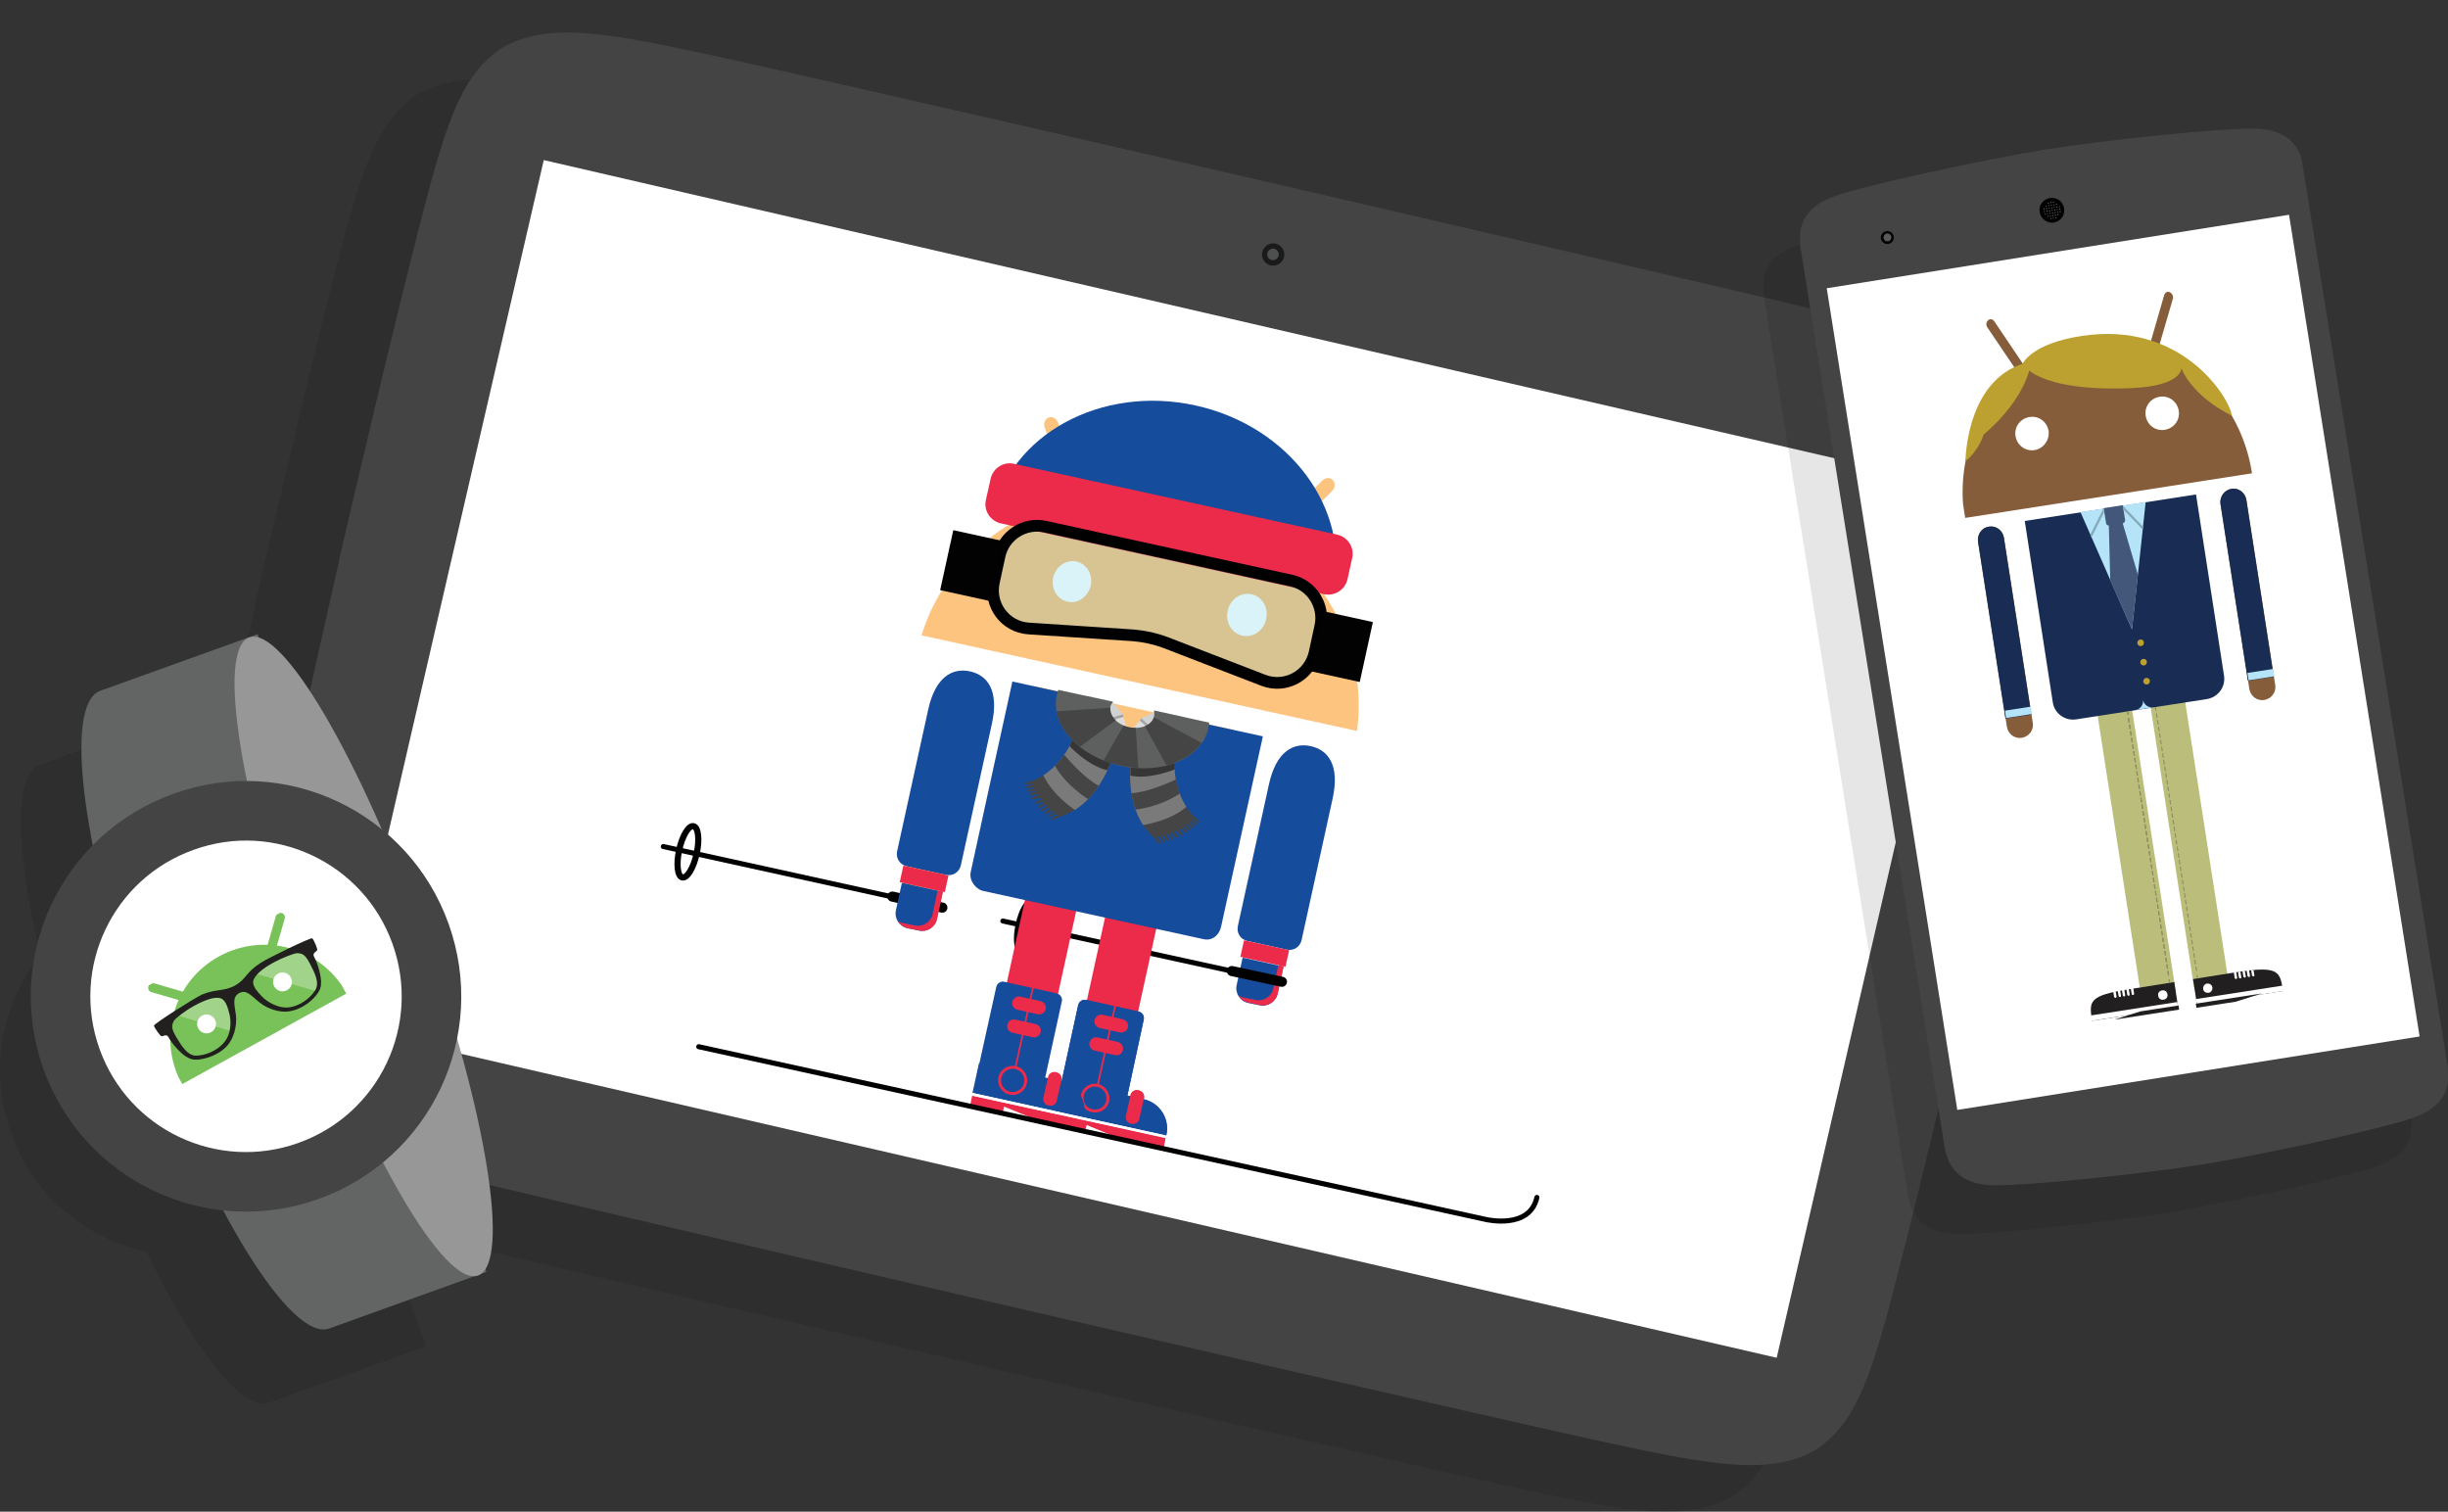 <?xml version="1.0" encoding="utf-8"?>
<!-- Generator: Adobe Illustrator 18.0.0, SVG Export Plug-In . SVG Version: 6.00 Build 0)  -->
<!DOCTYPE svg PUBLIC "-//W3C//DTD SVG 1.1//EN" "http://www.w3.org/Graphics/SVG/1.1/DTD/svg11.dtd">
<svg version="1.1" id="Layer_1" xmlns="http://www.w3.org/2000/svg" xmlns:xlink="http://www.w3.org/1999/xlink" x="0px" y="0px"
	 viewBox="0 0 821.9 507.5" enable-background="new 0 0 821.9 507.5" xml:space="preserve">
<rect x="0" y="0" width="821.9" height="507.5" fill="#333333" stroke="none"/>
<path opacity="0.1" fill="#070707" d="M120.9,338.3c-5.7-15.8-17.1-27.9-31.1-34.8l-23.6-65.7l-52.8,18.9
	c-8.8,3.1-8.2,28.8,0.1,63.9C0.6,337-3.9,359.4,3.7,380.4c7.5,21,25.1,35.4,45.4,39.8c16.2,33.1,32.3,53.8,41.2,50.7l52.8-18.9
	l-24-67C125.4,370.8,126.6,354.2,120.9,338.3z"/>
<path opacity="0.1" fill-rule="evenodd" clip-rule="evenodd" fill="#010101" d="M85.5,203.3L85.5,203.3
	c5.1-21.8,17.7-76.1,28.5-117.9c8.6-33.1,13.8-45.1,25.8-53.5c15.5-9.3,36.2-5.2,71.4,2.4c34.2,7.4,192.9,44,192.9,44
	S563,115,597,123.4c35.1,8.6,55.4,14,65.3,29.1c7.2,12.8,6.6,25.9-0.2,59.4c-8.6,42.3-21.1,96.6-26,118.5l0,0c0,0.1,0,0.1,0,0.2
	c0,0.1,0,0.1,0,0.2h0c-5.1,21.8-17.7,76.1-28.5,117.9c-8.6,33.1-13.8,45.1-25.8,53.5c-15.5,9.3-36.2,5.2-71.4-2.4
	c-34.2-7.4-192.9-44-192.9-44s-158.7-36.7-192.7-45c-35.1-8.6-55.4-14-65.3-29.1c-7.2-12.8-6.6-25.9,0.2-59.4
	c8.6-42.3,21.1-96.6,26-118.5h0c0-0.1,0-0.1,0-0.2C85.5,203.4,85.5,203.4,85.5,203.3"/>
<path fill-rule="evenodd" clip-rule="evenodd" fill="#444444" d="M113.9,187.7L113.9,187.7c5.1-21.8,17.7-76.1,28.5-117.9
	c8.6-33.1,13.8-45.1,25.8-53.5c15.5-9.3,36.2-5.2,71.4,2.4c34.2,7.4,192.9,44,192.9,44s158.7,36.7,192.7,45
	c35.1,8.6,55.4,14,65.3,29.1c7.2,12.8,6.6,25.9-0.2,59.4c-8.6,42.3-21.1,96.6-26,118.5v0c0,0.1,0,0.1,0,0.2c0,0.1,0,0.1,0,0.2h0
	c-5.1,21.8-17.7,76.1-28.5,117.9c-8.6,33.1-13.8,45.1-25.8,53.5c-15.5,9.3-36.2,5.2-71.4-2.4c-34.2-7.4-192.9-44-192.9-44
	s-158.7-36.7-192.7-45c-35.1-8.6-55.4-14-65.3-29.1c-7.2-12.8-6.6-25.9,0.2-59.4c8.6-42.3,21.1-96.6,26-118.5h0c0-0.1,0-0.1,0-0.2
	C113.9,187.9,113.9,187.8,113.9,187.7"/>
<path fill="#1A1A1A" d="M426.6,89.1c-2-0.5-3.3-2.5-2.8-4.5c0.5-2,2.5-3.3,4.5-2.8c2,0.5,3.3,2.5,2.8,4.5
	C430.6,88.3,428.6,89.5,426.6,89.1"/>
<path fill="#4E4F4F" d="M425.5,85c0.2-1,1.3-1.7,2.3-1.5c1,0.2,1.7,1.3,1.5,2.3c-0.2,1-1.3,1.7-2.3,1.5
	C425.9,87.1,425.3,86,425.5,85"/>
<rect x="240.2" y="7.9" transform="matrix(-0.225 0.974 -0.974 -0.225 725.46 -67.282)" fill="#FFFFFF" width="298.7" height="494"/>
<rect x="106.5" y="56.8" transform="matrix(-0.976 -0.218 0.218 -0.976 714.166 581.556)" fill="none" width="565.2" height="389.3"/>
<g>
	<defs>
		
			<rect id="SVGID_1_" x="230.4" y="136.2" transform="matrix(-0.976 -0.218 0.218 -0.976 709.858 598.364)" width="314.9" height="247.9"/>
	</defs>
	<clipPath id="SVGID_2_">
		<use xlink:href="#SVGID_1_"  overflow="visible"/>
	</clipPath>
	<g clip-path="url(#SVGID_2_)">
		<defs>
			
				<rect id="SVGID_3_" x="230.4" y="136.2" transform="matrix(-0.976 -0.218 0.218 -0.976 709.856 598.364)" width="314.9" height="247.9"/>
		</defs>
		<clipPath id="SVGID_4_">
			<use xlink:href="#SVGID_3_"  overflow="visible"/>
		</clipPath>
		<path clip-path="url(#SVGID_4_)" fill="#164C9C" d="M418.8,315.9c-2.3-0.5-3.7-2.7-3.2-5l10.4-47.4c2.4-11.2,8.2-14.3,14.1-13
			c5.9,1.3,9.8,6.5,7.3,17.7L437,315.6c-0.5,2.3-2.7,3.7-5,3.2L418.8,315.9z"/>
		
			<rect x="417.1" y="317.3" transform="matrix(-0.977 -0.214 0.214 -0.977 771.202 723.816)" clip-path="url(#SVGID_4_)" fill="#EC2A4A" width="15.5" height="5.7"/>
		<path clip-path="url(#SVGID_4_)" fill="#164C9C" d="M422.9,337.5l-3.9-0.8c-2.7-0.6-4.4-3.3-3.8-6l2-9.2l13.7,3l-2,9.2
			C428.3,336.3,425.6,338.1,422.9,337.5"/>
		<path clip-path="url(#SVGID_4_)" fill="#EC2A4A" d="M429.2,324l-1.7,7.9c-0.6,2.7-3.3,4.4-6,3.8l-3.9-0.8
			c-0.7-0.1-1.3-0.4-1.8-0.8c0.7,1.2,1.8,2.1,3.3,2.5l3.9,0.8c2.7,0.6,5.4-1.1,6-3.8l2-9.2L429.2,324z"/>
		
			<line clip-path="url(#SVGID_4_)" fill="none" stroke="#010101" stroke-width="1.698" stroke-linecap="round" stroke-linejoin="round" stroke-miterlimit="10" x1="222.7" y1="284.2" x2="302.3" y2="301.7"/>
		
			<ellipse transform="matrix(-0.214 0.977 -0.977 -0.214 559.699 121.562)" clip-path="url(#SVGID_4_)" fill="none" stroke="#010101" stroke-width="2.069" stroke-linecap="round" stroke-linejoin="round" stroke-miterlimit="10" cx="230.9" cy="285.9" rx="8.8" ry="3"/>
		
			<line clip-path="url(#SVGID_4_)" fill="none" stroke="#010101" stroke-width="3.397" stroke-linecap="round" stroke-linejoin="round" stroke-miterlimit="10" x1="299.6" y1="301" x2="316.4" y2="304.7"/>
		
			<line clip-path="url(#SVGID_4_)" fill="none" stroke="#010101" stroke-width="1.698" stroke-linecap="round" stroke-linejoin="round" stroke-miterlimit="10" x1="336.7" y1="309.2" x2="416.2" y2="326.6"/>
		
			<ellipse transform="matrix(-0.214 0.977 -0.977 -0.214 722.5 40.581)" clip-path="url(#SVGID_4_)" fill="none" stroke="#010101" stroke-width="2.069" stroke-linecap="round" stroke-linejoin="round" stroke-miterlimit="10" cx="344.9" cy="310.9" rx="8.8" ry="3"/>
		
			<line clip-path="url(#SVGID_4_)" fill="none" stroke="#010101" stroke-width="3.397" stroke-linecap="round" stroke-linejoin="round" stroke-miterlimit="10" x1="413.6" y1="326" x2="430.4" y2="329.6"/>
		
			<rect x="344.4" y="309.2" transform="matrix(-0.214 0.977 -0.977 -0.214 769.362 16.977)" clip-path="url(#SVGID_4_)" fill="#EC2A4A" width="66.9" height="17.6"/>
		
			<rect x="317.5" y="303.3" transform="matrix(-0.214 0.977 -0.977 -0.214 730.951 36.088)" clip-path="url(#SVGID_4_)" fill="#EC2A4A" width="66.9" height="17.6"/>
		
			<rect x="342.6" y="237.3" transform="matrix(0.977 0.214 -0.214 0.977 63.435 -74.774)" clip-path="url(#SVGID_4_)" fill="#FDC480" width="68.4" height="36.1"/>
		<polygon clip-path="url(#SVGID_4_)" fill="#DDDDDC" points="388.2,239.4 383.2,241.2 378.7,246.7 374.7,265 393.4,269.1 
			399.4,241.8 		"/>
		<polygon clip-path="url(#SVGID_4_)" fill="#DDDDDC" points="373.1,236.1 362,233.6 356,260.9 374.7,265 378.7,246.7 377,239.8 		
			"/>
		<polygon clip-path="url(#SVGID_4_)" fill="#A5A5A8" points="377.8,251.5 377.5,251.5 378.6,246.2 378.8,246.4 379,246.3 		"/>
		<path clip-path="url(#SVGID_4_)" fill="#7F7F7F" d="M381.1,247.1c0.3,0.1,0.5,0.3,0.4,0.5c0,0.2-0.3,0.3-0.6,0.3
			c-0.3-0.1-0.5-0.3-0.4-0.5C380.6,247.2,380.8,247,381.1,247.1"/>
		<path clip-path="url(#SVGID_4_)" fill="#7F7F7F" d="M380.6,249.2c0.3,0.1,0.5,0.3,0.4,0.5c0,0.2-0.3,0.3-0.6,0.3
			c-0.3-0.1-0.5-0.3-0.4-0.5C380.1,249.3,380.3,249.2,380.6,249.2"/>
		<path clip-path="url(#SVGID_4_)" fill="#164C9C" d="M392.3,240.3l-14.6,11.2l-8.2-16.2l-29.6-6.5c0,0-13.4,61-14,64
			c-0.6,2.9,1.8,5.8,4.2,6.3c2.4,0.5,71.4,15.6,74,16.2c2.7,0.6,5.2-1.1,5.9-4.3c0.7-3.2,14-63.8,14-63.8L392.3,240.3z"/>
		<path clip-path="url(#SVGID_4_)" fill="#989899" d="M392.1,240.4l-13.3,10.2l-0.2,0.1c0,0,0,0,0,0l-1,0.8l-0.5-1
			c0,0-0.1-0.1-0.1-0.2l-7.1-14.1l0-0.1c-0.2-0.3-0.5-0.7-0.9-1l-3.7-0.8c-0.2,0.3-0.3,0.6-0.1,1l10.7,20.3c0.3,0.6,1.1,0.8,1.6,0.4
			l18.3-14c0.3-0.2,0.4-0.6,0.3-0.9l-3.8-0.8C392.3,240.3,392.2,240.4,392.1,240.4"/>
		<g opacity="0.5" clip-path="url(#SVGID_4_)" enable-background="new    ">
			<g>
				<defs>
					
						<rect id="SVGID_5_" x="366.7" y="238.5" transform="matrix(-0.976 -0.217 0.217 -0.976 682.128 558.394)" width="10.2" height="6.3"/>
				</defs>
				<clipPath id="SVGID_6_">
					<use xlink:href="#SVGID_5_"  overflow="visible"/>
				</clipPath>
				<polygon clip-path="url(#SVGID_6_)" fill="#6B6C6C" points="377.2,240.7 366.5,243.7 366.5,242.1 376.6,239.5 377,239.8 				"/>
			</g>
		</g>
		<polygon clip-path="url(#SVGID_4_)" fill="#D1D2D2" points="377,239.8 366,243.1 365,233.6 373.3,235.4 		"/>
		<g opacity="0.5" clip-path="url(#SVGID_4_)" enable-background="new    ">
			<g>
				<defs>
					
						<rect id="SVGID_7_" x="382" y="241.7" transform="matrix(-0.976 -0.218 0.218 -0.976 711.881 568.29)" width="10.4" height="6.4"/>
				</defs>
				<clipPath id="SVGID_8_">
					<use xlink:href="#SVGID_7_"  overflow="visible"/>
				</clipPath>
				<polygon clip-path="url(#SVGID_8_)" fill="#6B6C6C" points="382.6,241.9 391,249.1 391.9,247.6 384.1,241 383.2,241.2 				"/>
			</g>
		</g>
		<polygon clip-path="url(#SVGID_4_)" fill="#D1D2D2" points="383.2,241.2 391.7,248.8 396.9,240.6 388.4,238.7 		"/>
		<path clip-path="url(#SVGID_4_)" fill="#454546" d="M379.8,254.7c0,0-2.9,17.5,7.8,26.6c10.4-2.1,13.5-7,13.5-7s-8.6-7.4-6.4-23
			C381.3,254.5,379.8,254.7,379.8,254.7"/>
		<path clip-path="url(#SVGID_4_)" fill="#7A7A7A" d="M383.8,277c-6.2-9.4-4-22.3-4-22.3s1.5-0.2,14.9-3.3
			c-1.4,9.5,1.3,15.9,3.6,19.5C396.1,272.8,391.6,275.6,383.8,277"/>
		<path clip-path="url(#SVGID_4_)" fill="#353635" d="M394.4,258.3c0,0-8.3,3.5-14.9,2.1c0-2.6,0.1-2.8,0.1-2.8l14.8-2.5
			L394.4,258.3z"/>
		<path clip-path="url(#SVGID_4_)" fill="#454546" d="M381.3,271.8c-0.7-1.9-1.1-3.7-1.4-5.5c2.7-0.2,7.3-1.1,14.9-4.6
			c0.3,1.7,0.8,3.3,1.3,4.7C393.9,267.9,388.8,270.8,381.3,271.8"/>
		<path clip-path="url(#SVGID_4_)" fill="#454546" d="M402.2,276.1c0.1,0,0.3,0,0.4-0.1c0.1-0.2,0.1-0.4-0.1-0.6l-1.5-1.2
			c-0.2-0.1-0.4-0.1-0.6,0c-0.1,0.2-0.1,0.4,0,0.6l1.5,1.2C402,276.1,402.1,276.1,402.2,276.1"/>
		<path clip-path="url(#SVGID_4_)" fill="#454546" d="M401.4,277.1c0.1,0,0.3,0,0.4-0.1c0.1-0.2,0.1-0.4-0.1-0.6l-1.5-1.2
			c-0.2-0.1-0.4-0.1-0.6,0c-0.1,0.2-0.1,0.4,0.1,0.6l1.5,1.2C401.3,277.1,401.3,277.1,401.4,277.1"/>
		<path clip-path="url(#SVGID_4_)" fill="#454546" d="M400.3,277.9c0.1,0,0.3,0,0.4-0.1c0.1-0.2,0.1-0.4-0.1-0.6l-1.5-1.2
			c-0.2-0.1-0.4-0.1-0.6,0.1c-0.1,0.2-0.1,0.4,0.1,0.6l1.5,1.2C400.2,277.9,400.3,277.9,400.3,277.9"/>
		<path clip-path="url(#SVGID_4_)" fill="#454546" d="M399.2,278.8c0.1,0,0.3,0,0.4-0.1c0.1-0.2,0.1-0.4,0-0.6l-1.5-1.2
			c-0.2-0.1-0.4-0.1-0.6,0c-0.1,0.2-0.1,0.4,0,0.6l1.5,1.2C399.1,278.7,399.2,278.8,399.2,278.8"/>
		<path clip-path="url(#SVGID_4_)" fill="#454546" d="M398.2,279.6c0.1,0,0.3,0,0.4-0.1c0.1-0.2,0.1-0.4-0.1-0.6l-1.5-1.2
			c-0.2-0.1-0.4-0.1-0.6,0c-0.1,0.2-0.1,0.4,0,0.6l1.5,1.2C398.1,279.6,398.1,279.6,398.2,279.6"/>
		<path clip-path="url(#SVGID_4_)" fill="#454546" d="M396.6,280.5c0.1,0,0.3,0,0.4-0.1c0.2-0.2,0.2-0.4,0-0.6l-1.3-1.4
			c-0.2-0.2-0.4-0.2-0.6,0c-0.2,0.2-0.2,0.4,0,0.6l1.3,1.4C396.4,280.5,396.5,280.5,396.6,280.5"/>
		<path clip-path="url(#SVGID_4_)" fill="#454546" d="M395,281.3c0.1,0,0.2,0,0.3-0.1c0.2-0.1,0.2-0.4,0.1-0.6l-1.2-1.5
			c-0.1-0.2-0.4-0.2-0.6-0.1c-0.2,0.1-0.2,0.4-0.1,0.6l1.2,1.5C394.8,281.2,394.9,281.3,395,281.3"/>
		<path clip-path="url(#SVGID_4_)" fill="#454546" d="M393.5,282c0.1,0,0.2,0,0.3-0.1c0.2-0.1,0.2-0.4,0.1-0.5l-1.1-1.6
			c-0.1-0.2-0.4-0.2-0.5-0.1c-0.2,0.1-0.2,0.4-0.1,0.5l1.1,1.6C393.3,281.9,393.4,281.9,393.5,282"/>
		<path clip-path="url(#SVGID_4_)" fill="#454546" d="M392,282.3c0.1,0,0.2,0,0.3-0.1c0.2-0.1,0.2-0.4,0.1-0.5l-1.1-1.6
			c-0.1-0.2-0.4-0.2-0.6-0.1c-0.2,0.1-0.2,0.4-0.1,0.5l1.1,1.6C391.8,282.2,391.9,282.3,392,282.3"/>
		<path clip-path="url(#SVGID_4_)" fill="#454546" d="M390.7,282.8c0.1,0,0.2,0,0.3-0.1c0.2-0.1,0.2-0.4,0.1-0.5l-1.1-1.6
			c-0.1-0.2-0.4-0.2-0.5-0.1c-0.2,0.1-0.2,0.4-0.1,0.5l1.1,1.6C390.5,282.7,390.6,282.8,390.7,282.8"/>
		<path clip-path="url(#SVGID_4_)" fill="#454546" d="M389.2,283.2c0.1,0,0.2,0,0.3-0.1c0.2-0.1,0.2-0.4,0.1-0.5l-1.2-1.6
			c-0.1-0.2-0.4-0.2-0.6-0.1c-0.2,0.1-0.2,0.4-0.1,0.6l1.2,1.6C389,283.1,389.1,283.2,389.2,283.2"/>
		<path clip-path="url(#SVGID_4_)" fill="#454546" d="M373.9,253.3c0,0-4.7,17.1-18.2,20.9c-8.6-6.2-9.3-12-9.3-12
			s10.9-3.1,15.4-18.2C372.6,252.6,373.9,253.3,373.9,253.3"/>
		<path clip-path="url(#SVGID_4_)" fill="#7A7A7A" d="M360.9,271.9c9.5-6,13-18.6,13-18.6s-1.3-0.8-12.2-9.3
			c-2.7,9.2-7.8,13.9-11.4,16.3C351.6,263,354.5,267.5,360.9,271.9"/>
		<path clip-path="url(#SVGID_4_)" fill="#353635" d="M359.1,250.5c0,0,6.1,6.6,12.7,8.1c1.1-2.4,1.1-2.6,1.1-2.6l-12.4-8.5
			L359.1,250.5z"/>
		<path clip-path="url(#SVGID_4_)" fill="#454546" d="M365.3,268.3c1.4-1.4,2.6-2.9,3.6-4.5c-2.4-1.3-6.2-4.1-11.6-10.4
			c-1,1.4-2.1,2.7-3.1,3.7C355.5,259.5,359,264.2,365.3,268.3"/>
		<path clip-path="url(#SVGID_4_)" fill="#454546" d="M344.6,263.5c-0.1,0-0.3-0.1-0.3-0.3c-0.1-0.2,0.1-0.4,0.3-0.5l1.9-0.5
			c0.2-0.1,0.4,0.1,0.5,0.3c0.1,0.2-0.1,0.4-0.3,0.5l-1.9,0.5C344.7,263.5,344.7,263.5,344.6,263.5"/>
		<path clip-path="url(#SVGID_4_)" fill="#454546" d="M344.9,264.7c-0.1,0-0.3-0.1-0.3-0.3c-0.1-0.2,0.1-0.4,0.3-0.5l1.9-0.5
			c0.2-0.1,0.4,0.1,0.5,0.3c0.1,0.2-0.1,0.4-0.3,0.5l-1.9,0.5C345,264.7,345,264.7,344.9,264.7"/>
		<path clip-path="url(#SVGID_4_)" fill="#454546" d="M345.5,265.9c-0.1,0-0.3-0.1-0.3-0.3c-0.1-0.2,0.1-0.4,0.3-0.5l1.9-0.5
			c0.2-0.1,0.4,0.1,0.5,0.3c0.1,0.2-0.1,0.4-0.3,0.5l-1.9,0.5C345.7,265.9,345.6,265.9,345.5,265.9"/>
		<path clip-path="url(#SVGID_4_)" fill="#454546" d="M346.1,267.1c-0.1,0-0.3-0.1-0.3-0.3c-0.1-0.2,0.1-0.4,0.3-0.5l1.9-0.5
			c0.2-0.1,0.4,0.1,0.5,0.3c0.1,0.2-0.1,0.4-0.3,0.5l-1.9,0.5C346.3,267.2,346.2,267.2,346.1,267.1"/>
		<path clip-path="url(#SVGID_4_)" fill="#454546" d="M346.8,268.4c-0.1,0-0.3-0.1-0.3-0.3c-0.1-0.2,0.1-0.4,0.3-0.5l1.9-0.5
			c0.2-0.1,0.4,0.1,0.5,0.3c0.1,0.2-0.1,0.4-0.3,0.5l-1.9,0.5C346.9,268.4,346.8,268.4,346.8,268.4"/>
		<path clip-path="url(#SVGID_4_)" fill="#454546" d="M347.9,269.9c-0.1,0-0.2-0.1-0.3-0.2c-0.1-0.2,0-0.4,0.2-0.5l1.8-0.7
			c0.2-0.1,0.4,0,0.5,0.2c0.1,0.2,0,0.4-0.2,0.5l-1.8,0.7C348,269.9,347.9,269.9,347.9,269.9"/>
		<path clip-path="url(#SVGID_4_)" fill="#454546" d="M349,271.2c-0.1,0-0.2-0.1-0.3-0.2c-0.1-0.2,0-0.4,0.2-0.5l1.7-0.9
			c0.2-0.1,0.4,0,0.5,0.2c0.1,0.2,0,0.4-0.2,0.5l-1.7,0.9C349.2,271.2,349.1,271.2,349,271.2"/>
		<path clip-path="url(#SVGID_4_)" fill="#454546" d="M350,272.4c-0.1,0-0.2-0.1-0.3-0.2c-0.1-0.2-0.1-0.4,0.1-0.5l1.7-1
			c0.2-0.1,0.4-0.1,0.5,0.1c0.1,0.2,0.1,0.4-0.1,0.5l-1.7,1C350.2,272.4,350.1,272.5,350,272.4"/>
		<path clip-path="url(#SVGID_4_)" fill="#454546" d="M351.2,273.3c-0.1,0-0.2-0.1-0.3-0.2c-0.1-0.2-0.1-0.4,0.1-0.5l1.7-1
			c0.2-0.1,0.4-0.1,0.5,0.1c0.1,0.2,0.1,0.4-0.1,0.5l-1.7,1C351.4,273.4,351.3,273.4,351.2,273.3"/>
		<path clip-path="url(#SVGID_4_)" fill="#454546" d="M352.3,274.4c-0.1,0-0.2-0.1-0.3-0.2c-0.1-0.2-0.1-0.4,0.1-0.5l1.7-1
			c0.2-0.1,0.4-0.1,0.5,0.1c0.1,0.2,0.1,0.4-0.1,0.5l-1.7,1C352.5,274.4,352.4,274.4,352.3,274.4"/>
		<path clip-path="url(#SVGID_4_)" fill="#454546" d="M353.4,275.3c-0.1,0-0.2-0.1-0.3-0.2c-0.1-0.2,0-0.4,0.2-0.5l1.7-0.9
			c0.2-0.1,0.4,0,0.5,0.2c0.1,0.2,0,0.4-0.2,0.5l-1.7,0.9C353.6,275.4,353.5,275.4,353.4,275.3"/>
		<path clip-path="url(#SVGID_4_)" fill="#5E5F5F" d="M387.4,238.5c0.2,0.6,0.2,1.3,0.1,2c-0.6,2.9-4.4,4.5-8.5,3.6
			c-4.1-0.9-6.8-4-6.2-6.8c0.1-0.6,0.5-1.2,0.9-1.7l-18.4-4c-0.2,0.6-0.4,1.2-0.5,1.8c-2.2,10,7.4,20.6,21.5,23.7
			c14,3.1,27.2-2.5,29.4-12.6c0.1-0.6,0.2-1.2,0.3-1.9L387.4,238.5z"/>
		<path clip-path="url(#SVGID_4_)" fill="#454546" d="M362.6,250.7l12-8.9c-1.3-1.2-1.9-2.7-1.8-4.2l-18.1,1.2
			C355.5,243.2,358.4,247.4,362.6,250.7"/>
		<path clip-path="url(#SVGID_4_)" fill="#454546" d="M391.6,256.9c5.1-1.3,9.3-3.9,11.8-7.5l-16-8.6c-0.4,1.4-1.5,2.4-3,3
			L391.6,256.9z"/>
		<path clip-path="url(#SVGID_4_)" fill="#454546" d="M376.2,257c2,0.4,4,0.7,6,0.8l-0.9-13.4c-0.7,0-1.5-0.1-2.3-0.2
			c-0.6-0.1-1.3-0.3-1.8-0.6l-6.7,11.7C372.3,256,374.2,256.5,376.2,257"/>
		<path clip-path="url(#SVGID_4_)" fill="#FDC480" d="M302.1,302.8c-0.9,3.9,1.3,7.5,4.8,8.3c3.5,0.8,6.9-1.6,7.8-5.6l15.2-69.4
			c0.9-3.9-1.2-7.7-4.7-8.5c-3.5-0.8-7,1.8-7.8,5.8L302.1,302.8z"/>
		<path clip-path="url(#SVGID_4_)" fill="#FDC480" d="M429.1,182.7l-3.9-2.9c-8.4-5.9-18.2-10.3-29-12.7
			c-10.8-2.4-21.6-2.5-31.7-0.6l-4.8,1c-23.8,5.9-43.3,22.7-50.3,45.8l146.2,32.1C458.9,221.5,448.2,198,429.1,182.7"/>
		<path clip-path="url(#SVGID_4_)" fill="#FDC480" d="M429.1,182.7l18.1-17.8c1.1-1.1,1.2-2.7,0.3-3.7c-0.9-1-2.5-0.9-3.5,0.1
			l-18.8,18.5"/>
		<path clip-path="url(#SVGID_4_)" fill="#FDC480" d="M364.5,166.5l-9.3-24.7c-0.5-1.4-2-2.1-3.2-1.6c-1.2,0.5-1.8,2.1-1.2,3.5
			l8.9,23.8"/>
		<path clip-path="url(#SVGID_4_)" fill="#FFFFFF" d="M358.4,202c-3.5-0.8-5.6-4.4-4.8-8.1c0.8-3.7,4.3-6.1,7.8-5.4
			c3.5,0.8,5.6,4.4,4.8,8.1C365.3,200.4,361.9,202.8,358.4,202"/>
		<path clip-path="url(#SVGID_4_)" fill="#FFFFFF" d="M417.1,213.4c-3.6-0.8-5.8-4.5-4.9-8.4c0.8-3.8,4.4-6.3,8-5.5
			c3.6,0.8,5.8,4.5,4.9,8.4C424.3,211.7,420.7,214.2,417.1,213.4"/>
		<path clip-path="url(#SVGID_4_)" fill="#164C9C" d="M401.3,136.1c-31.6-6.9-62.1,9.7-68.1,37.1l114.4,25.1
			C453.6,170.9,432.9,143,401.3,136.1"/>
		<path clip-path="url(#SVGID_4_)" fill="#EC2A4A" d="M444.6,199.5L336,175.7c-3.5-0.8-5.8-4.3-5-7.8l1.6-7.2c0.8-3.5,4.3-5.8,7.8-5
			l108.6,23.8c3.5,0.8,5.8,4.3,5,7.8l-1.6,7.2C451.6,198,448.1,200.2,444.6,199.5"/>
		<g opacity="0.2" clip-path="url(#SVGID_4_)" enable-background="new    ">
			<g>
				<defs>
					
						<rect id="SVGID_9_" x="333.3" y="185.4" transform="matrix(-0.976 -0.218 0.218 -0.976 723.42 485.518)" width="110.3" height="35.1"/>
				</defs>
				<clipPath id="SVGID_10_">
					<use xlink:href="#SVGID_9_"  overflow="visible"/>
				</clipPath>
				<path clip-path="url(#SVGID_10_)" fill="#41C4DA" d="M424.2,228.4l-32.9-12.7c-3.5-1.3-7.1-2.1-10.8-2.4l-35.1-2.3
					c-7.9-0.5-13.4-7.9-11.7-15.6l1.9-8.8c1.5-6.9,8.4-11.3,15.3-9.8l82.6,18.1c6.9,1.5,11.3,8.4,9.8,15.3l-1.9,8.8
					C439.7,226.9,431.5,231.2,424.2,228.4"/>
			</g>
		</g>
		<g clip-path="url(#SVGID_4_)" enable-background="new    ">
			<g>
				<defs>
					
						<rect id="SVGID_11_" x="329.8" y="181.9" transform="matrix(-0.976 -0.218 0.218 -0.976 723.416 485.521)" width="117.3" height="42.1"/>
				</defs>
				<clipPath id="SVGID_12_">
					<use xlink:href="#SVGID_11_"  overflow="visible"/>
				</clipPath>
				<path clip-path="url(#SVGID_12_)" fill="none" stroke="#010101" stroke-width="3.936" stroke-miterlimit="10" d="M424.2,228.4
					l-32.9-12.7c-3.5-1.3-7.1-2.1-10.8-2.4l-35.1-2.3c-7.9-0.5-13.4-7.9-11.7-15.6l1.9-8.8c1.5-6.9,8.4-11.3,15.3-9.8l82.6,18.1
					c6.9,1.5,11.3,8.4,9.8,15.3l-1.9,8.8C439.7,226.9,431.5,231.2,424.2,228.4z"/>
			</g>
		</g>
		
			<rect x="317.7" y="179.5" transform="matrix(-0.977 -0.214 0.214 -0.977 604.144 445.094)" clip-path="url(#SVGID_4_)" fill="#020202" width="16.9" height="20.6"/>
		
			<rect x="442.1" y="206.8" transform="matrix(-0.977 -0.214 0.214 -0.977 844.205 525.615)" clip-path="url(#SVGID_4_)" fill="#020202" width="16.9" height="20.6"/>
		<path clip-path="url(#SVGID_4_)" fill="#164C9C" d="M304.4,290.8c-2.3-0.5-3.7-2.7-3.2-5l10.4-47.4c2.4-11.2,8.2-14.3,14.1-13
			c5.9,1.3,9.8,6.5,7.3,17.7l-10.4,47.4c-0.5,2.3-2.7,3.7-5,3.2L304.4,290.8z"/>
		
			<rect x="302.7" y="292.2" transform="matrix(-0.977 -0.214 0.214 -0.977 550.427 649.754)" clip-path="url(#SVGID_4_)" fill="#EC2A4A" width="15.5" height="5.7"/>
		<path clip-path="url(#SVGID_4_)" fill="#164C9C" d="M308.5,312.4l-3.9-0.8c-2.7-0.6-4.4-3.3-3.8-6l2-9.2l13.7,3l-2,9.2
			C313.9,311.3,311.2,313,308.5,312.4"/>
		<path clip-path="url(#SVGID_4_)" fill="#EC2A4A" d="M314.8,299l-1.7,7.9c-0.6,2.7-3.3,4.4-6,3.8l-3.9-0.8
			c-0.7-0.1-1.3-0.4-1.8-0.8c0.7,1.2,1.8,2.1,3.3,2.5l3.9,0.8c2.7,0.6,5.4-1.1,6-3.8l2-9.2L314.8,299z"/>
		<path clip-path="url(#SVGID_4_)" fill="#164C9C" d="M391.6,381c1.2-5.4-2.2-10.8-7.7-12l-27.5-6l-2.2,10l37.3,8.2L391.6,381z"/>
		<polygon clip-path="url(#SVGID_4_)" fill="#EC2A4A" points="364.2,379.8 364.8,377.6 376.9,382.6 390.6,385.6 391.3,382 
			354.1,373.9 353.3,377.4 		"/>
		<path clip-path="url(#SVGID_4_)" fill="#164C9C" d="M377.7,371.6l-22.1-4.8l6.4-29.4c0.3-1.2,1.5-2,2.7-1.7l17.6,3.9
			c1.2,0.3,2,1.5,1.7,2.7L377.7,371.6z"/>
		<path clip-path="url(#SVGID_4_)" fill="#EC2A4A" d="M376,346.6l-6.8-1.5c-1.2-0.3-2-1.5-1.7-2.7l0,0c0.3-1.2,1.5-2,2.7-1.7
			l6.8,1.5c1.2,0.3,2,1.5,1.7,2.7l0,0C378.4,346.1,377.2,346.8,376,346.6"/>
		<path clip-path="url(#SVGID_4_)" fill="#EC2A4A" d="M374.3,354.2l-6.8-1.5c-1.2-0.3-2-1.5-1.7-2.7l0,0c0.3-1.2,1.5-2,2.7-1.7
			l6.8,1.5c1.2,0.3,2,1.5,1.7,2.7l0,0C376.8,353.7,375.6,354.5,374.3,354.2"/>
		<path clip-path="url(#SVGID_4_)" fill="#EC2A4A" d="M384.1,368.6l-1.6,7.1c-0.2,1.1-1.4,1.8-2.5,1.6l-0.4-0.1
			c-1.1-0.2-1.8-1.4-1.6-2.5l1.6-7.1c0.2-1.1,1.4-1.8,2.5-1.6l0.4,0.1C383.6,366.4,384.3,367.5,384.1,368.6"/>
		
			<line clip-path="url(#SVGID_4_)" fill="none" stroke="#EC2A4A" stroke-width="0.59" stroke-miterlimit="10" x1="374.4" y1="337.7" x2="367.6" y2="368.7"/>
		<path clip-path="url(#SVGID_4_)" fill="#164C9C" d="M371.9,369.6c-0.5,2.4-2.8,3.8-5.2,3.3c-2.4-0.5-3.8-2.8-3.3-5.2
			c0.5-2.4,2.8-3.8,5.2-3.3C370.9,365,372.4,367.3,371.9,369.6"/>
		<path clip-path="url(#SVGID_4_)" fill="none" stroke="#EC2A4A" stroke-width="0.984" stroke-miterlimit="10" d="M371.9,369.6
			c-0.5,2.4-2.8,3.8-5.2,3.3c-2.4-0.5-3.8-2.8-3.3-5.2c0.5-2.4,2.8-3.8,5.2-3.3C370.9,365,372.4,367.3,371.9,369.6z"/>
		
			<rect x="353.7" y="377.1" transform="matrix(-0.977 -0.214 0.214 -0.977 656.076 826.163)" clip-path="url(#SVGID_4_)" fill="#FFFFFF" width="38.2" height="0.9"/>
		<path clip-path="url(#SVGID_4_)" fill="#164C9C" d="M391.6,381c1.2-5.4-2.2-10.8-7.7-12l-27.5-6l-2.2,10l37.3,8.2L391.6,381z"/>
		<polygon clip-path="url(#SVGID_4_)" fill="#EC2A4A" points="364.2,379.8 364.8,377.6 376.9,382.6 390.6,385.6 391.3,382 
			354.1,373.9 353.3,377.4 		"/>
		<path clip-path="url(#SVGID_4_)" fill="#164C9C" d="M377.7,371.6l-22.1-4.8l6.4-29.4c0.3-1.2,1.5-2,2.7-1.7l17.6,3.9
			c1.2,0.3,2,1.5,1.7,2.7L377.7,371.6z"/>
		<path clip-path="url(#SVGID_4_)" fill="#EC2A4A" d="M376,346.6l-6.8-1.5c-1.2-0.3-2-1.5-1.7-2.7l0,0c0.3-1.2,1.5-2,2.7-1.7
			l6.8,1.5c1.2,0.3,2,1.5,1.7,2.7l0,0C378.4,346.1,377.2,346.8,376,346.6"/>
		<path clip-path="url(#SVGID_4_)" fill="#EC2A4A" d="M374.3,354.2l-6.8-1.5c-1.2-0.3-2-1.5-1.7-2.7l0,0c0.3-1.2,1.5-2,2.7-1.7
			l6.8,1.5c1.2,0.3,2,1.5,1.7,2.7l0,0C376.8,353.7,375.6,354.5,374.3,354.2"/>
		<path clip-path="url(#SVGID_4_)" fill="#EC2A4A" d="M384.1,368.6l-1.6,7.1c-0.2,1.1-1.4,1.8-2.5,1.6l-0.4-0.1
			c-1.1-0.2-1.8-1.4-1.6-2.5l1.6-7.1c0.2-1.1,1.4-1.8,2.5-1.6l0.4,0.1C383.6,366.4,384.3,367.5,384.1,368.6"/>
		
			<line clip-path="url(#SVGID_4_)" fill="none" stroke="#EC2A4A" stroke-width="0.59" stroke-miterlimit="10" x1="374.4" y1="337.7" x2="367.6" y2="368.7"/>
		<path clip-path="url(#SVGID_4_)" fill="#164C9C" d="M371.9,369.6c-0.5,2.4-2.8,3.8-5.2,3.3c-2.4-0.5-3.8-2.8-3.3-5.2
			c0.5-2.4,2.8-3.8,5.2-3.3C370.9,365,372.4,367.3,371.9,369.6"/>
		<path clip-path="url(#SVGID_4_)" fill="none" stroke="#EC2A4A" stroke-width="0.984" stroke-miterlimit="10" d="M371.9,369.6
			c-0.5,2.4-2.8,3.8-5.2,3.3c-2.4-0.5-3.8-2.8-3.3-5.2c0.5-2.4,2.8-3.8,5.2-3.3C370.9,365,372.4,367.3,371.9,369.6z"/>
		
			<rect x="353.7" y="377.1" transform="matrix(-0.977 -0.214 0.214 -0.977 656.076 826.163)" clip-path="url(#SVGID_4_)" fill="#FFFFFF" width="38.2" height="0.9"/>
		<path clip-path="url(#SVGID_4_)" fill="#164C9C" d="M363.9,374.9c1.2-5.4-2.2-10.8-7.7-12l-27.5-6l-2.2,10l37.3,8.2L363.9,374.9z"
			/>
		<polygon clip-path="url(#SVGID_4_)" fill="#EC2A4A" points="336.6,373.7 337.1,371.5 349.3,376.5 362.9,379.5 363.7,376 
			326.4,367.8 325.7,371.3 		"/>
		<path clip-path="url(#SVGID_4_)" fill="#164C9C" d="M350.1,365.5l-22.1-4.8l6.5-29.4c0.3-1.2,1.5-2,2.7-1.7l17.6,3.9
			c1.2,0.3,2,1.5,1.7,2.7L350.1,365.5z"/>
		<path clip-path="url(#SVGID_4_)" fill="#EC2A4A" d="M348.4,340.5l-6.8-1.5c-1.2-0.3-2-1.5-1.7-2.7l0,0c0.3-1.2,1.5-2,2.7-1.7
			l6.8,1.5c1.2,0.3,2,1.5,1.7,2.7l0,0C350.8,340,349.6,340.8,348.4,340.5"/>
		<path clip-path="url(#SVGID_4_)" fill="#EC2A4A" d="M346.7,348.2l-6.8-1.5c-1.2-0.3-2-1.5-1.7-2.7l0,0c0.3-1.2,1.5-2,2.7-1.7
			l6.8,1.5c1.2,0.3,2,1.5,1.7,2.7l0,0C349.1,347.7,347.9,348.5,346.7,348.2"/>
		<path clip-path="url(#SVGID_4_)" fill="#EC2A4A" d="M356.4,362.5l-1.6,7.1c-0.2,1.1-1.4,1.8-2.5,1.6l-0.4-0.1
			c-1.1-0.2-1.8-1.4-1.6-2.5l1.6-7.1c0.2-1.1,1.4-1.8,2.5-1.6l0.4,0.1C355.9,360.3,356.7,361.4,356.4,362.5"/>
		
			<line clip-path="url(#SVGID_4_)" fill="none" stroke="#EC2A4A" stroke-width="0.59" stroke-miterlimit="10" x1="346.8" y1="331.6" x2="340" y2="362.7"/>
		<path clip-path="url(#SVGID_4_)" fill="#164C9C" d="M344.2,363.6c-0.5,2.4-2.8,3.8-5.2,3.3c-2.4-0.5-3.8-2.8-3.3-5.2
			c0.5-2.4,2.8-3.8,5.2-3.3C343.3,358.9,344.8,361.2,344.2,363.6"/>
		
			<circle clip-path="url(#SVGID_4_)" fill="none" stroke="#EC2A4A" stroke-width="0.984" stroke-miterlimit="10" cx="340" cy="362.7" r="4.4"/>
		
			<rect x="326.1" y="371" transform="matrix(-0.977 -0.214 0.214 -0.977 602.762 808.242)" clip-path="url(#SVGID_4_)" fill="#FFFFFF" width="38.2" height="0.9"/>
		
			<path clip-path="url(#SVGID_4_)" fill="none" stroke="#010101" stroke-width="1.698" stroke-linecap="round" stroke-linejoin="round" stroke-miterlimit="10" d="
			M234.6,351.4l264.3,58c0,0,14.7,3.5,17.1-7.4"/>
	</g>
</g>
<path opacity="0.1" fill-rule="evenodd" clip-rule="evenodd" fill="#010101" d="M592.1,98.8l48.6,303.3c0.1,0.8,1,3.3,1.2,3.8
	c0.6,1.4,1.5,2.8,2.7,4c2.6,2.5,6.4,4.1,11.6,4.3c11.2,0.4,51.8-3.9,70.4-6.9c0.6-0.1,0.6-0.1,1.3-0.2c19-3.1,59.8-11.8,70.5-15.7
	c5-1.8,8.2-4.5,9.9-7.7c0.8-1.6,1.2-3.1,1.4-4.7c0-0.6,0.1-3.3-0.1-4L760.8,71.8c-0.1-0.8-0.4-2.2-0.5-2.5c-0.1-0.5-0.3-1-0.5-1.5
	c-0.6-1.4-1.5-2.8-2.7-4c-2.6-2.5-6.4-4.1-11.6-4.3c-11.2-0.4-51.8,3.9-70.4,6.9c-0.6,0.1-0.6,0.1-1.3,0.2
	c-19,3.1-59.7,11.8-70.5,15.7c-5,1.8-8.2,4.5-9.9,7.7c-0.8,1.6-1.2,3.1-1.3,4.7C592.1,95.3,592.1,98.8,592.1,98.8"/>
<path fill-rule="evenodd" clip-rule="evenodd" fill="#444444" d="M604.4,82.5L653,385.8c0.1,0.8,1,3.3,1.2,3.8
	c0.6,1.4,1.5,2.8,2.7,4c2.6,2.5,6.4,4.1,11.6,4.3c11.2,0.4,51.8-3.9,70.4-6.9c0.6-0.1,0.6-0.1,1.3-0.2c19-3.1,59.7-11.8,70.5-15.7
	c5-1.8,8.2-4.5,9.9-7.7c0.8-1.6,1.2-3.1,1.4-4.7c0-0.6,0.1-3.3-0.1-4L773.1,55.5c-0.1-0.8-0.4-2.2-0.5-2.5c-0.1-0.5-0.3-1-0.5-1.5
	c-0.6-1.4-1.5-2.8-2.7-4c-2.6-2.5-6.4-4.1-11.6-4.3c-11.2-0.4-51.8,3.9-70.4,6.9c-0.6,0.1-0.6,0.1-1.3,0.2
	c-19,3.1-59.8,11.8-70.5,15.7c-5,1.8-8.2,4.5-9.9,7.7c-0.8,1.6-1.2,3.1-1.3,4.7C604.4,79,604.4,82.5,604.4,82.5"/>
<path fill-rule="evenodd" clip-rule="evenodd" fill="#010101" d="M689.6,74.7c2.3-0.4,3.8-2.5,3.4-4.8c-0.4-2.3-2.5-3.8-4.8-3.4
	c-2.3,0.4-3.8,2.5-3.4,4.7C685.2,73.5,687.4,75.1,689.6,74.7"/>
<path fill-rule="evenodd" clip-rule="evenodd" fill="#5A5A5D" d="M688.7,69.1c0.1,0,0.2-0.1,0.2-0.2c0-0.1-0.1-0.2-0.2-0.2
	c-0.1,0-0.2,0.1-0.2,0.2C688.5,69,688.6,69.1,688.7,69.1"/>
<path fill-rule="evenodd" clip-rule="evenodd" fill="#5A5A5D" d="M690.7,70.6c0.1,0,0.2-0.1,0.2-0.2c0-0.1-0.1-0.2-0.2-0.2
	c-0.1,0-0.2,0.1-0.2,0.2C690.5,70.5,690.6,70.6,690.7,70.6"/>
<path fill-rule="evenodd" clip-rule="evenodd" fill="#5A5A5D" d="M691.6,70.4c0.1,0,0.2-0.1,0.2-0.2c0-0.1-0.1-0.2-0.3-0.2
	c-0.1,0-0.2,0.1-0.2,0.2C691.4,70.4,691.5,70.4,691.6,70.4"/>
<path fill-rule="evenodd" clip-rule="evenodd" fill="#5A5A5D" d="M688.6,68.2c0.1,0,0.2-0.1,0.2-0.3c0-0.1-0.1-0.2-0.2-0.2
	c-0.1,0-0.2,0.1-0.2,0.2C688.4,68.2,688.5,68.3,688.6,68.2"/>
<path fill-rule="evenodd" clip-rule="evenodd" fill="#5A5A5D" d="M689.4,73.4c0.1,0,0.2-0.1,0.2-0.2c0-0.1-0.1-0.2-0.2-0.2
	c-0.1,0-0.2,0.1-0.2,0.2C689.2,73.4,689.3,73.4,689.4,73.4"/>
<path fill-rule="evenodd" clip-rule="evenodd" fill="#5A5A5D" d="M689,70.8c0.1,0,0.2-0.1,0.2-0.2c0-0.1-0.1-0.2-0.2-0.2
	c-0.1,0-0.2,0.1-0.2,0.2C688.8,70.8,688.9,70.8,689,70.8"/>
<path fill-rule="evenodd" clip-rule="evenodd" fill="#5A5A5D" d="M689.9,70.7c0.1,0,0.2-0.1,0.2-0.2c0-0.1-0.1-0.2-0.2-0.2
	c-0.1,0-0.2,0.1-0.2,0.2C689.6,70.6,689.8,70.7,689.9,70.7"/>
<path fill-rule="evenodd" clip-rule="evenodd" fill="#5A5A5D" d="M689.7,69.8c0.1,0,0.2-0.1,0.2-0.2c0-0.1-0.1-0.2-0.2-0.2
	c-0.1,0-0.2,0.1-0.2,0.2C689.5,69.8,689.6,69.8,689.7,69.8"/>
<path fill-rule="evenodd" clip-rule="evenodd" fill="#5A5A5D" d="M690.6,69.7c0.1,0,0.2-0.1,0.2-0.2c0-0.1-0.1-0.2-0.3-0.2
	c-0.1,0-0.2,0.1-0.2,0.2C690.4,69.6,690.5,69.7,690.6,69.7"/>
<path fill-rule="evenodd" clip-rule="evenodd" fill="#5A5A5D" d="M690.5,68.8c0.1,0,0.2-0.1,0.2-0.2c0-0.1-0.1-0.2-0.3-0.2
	c-0.1,0-0.2,0.1-0.2,0.2C690.2,68.8,690.3,68.8,690.5,68.8"/>
<path fill-rule="evenodd" clip-rule="evenodd" fill="#5A5A5D" d="M689.6,69c0.1,0,0.2-0.1,0.2-0.2c0-0.1-0.1-0.2-0.2-0.2
	c-0.1,0-0.2,0.1-0.2,0.2C689.4,68.9,689.5,69,689.6,69"/>
<path fill-rule="evenodd" clip-rule="evenodd" fill="#5A5A5D" d="M689.5,68.1c0.1,0,0.2-0.1,0.2-0.2c0-0.1-0.1-0.2-0.3-0.2
	c-0.1,0-0.2,0.1-0.2,0.2C689.2,68,689.3,68.1,689.5,68.1"/>
<path fill-rule="evenodd" clip-rule="evenodd" fill="#5A5A5D" d="M691.5,69.6c0.1,0,0.2-0.1,0.2-0.2c0-0.1-0.1-0.2-0.2-0.2
	c-0.1,0-0.2,0.1-0.2,0.2C691.2,69.5,691.3,69.6,691.5,69.6"/>
<path fill-rule="evenodd" clip-rule="evenodd" fill="#5A5A5D" d="M691.7,71.3c0.1,0,0.2-0.1,0.2-0.3c0-0.1-0.1-0.2-0.2-0.2
	c-0.1,0-0.2,0.1-0.2,0.2C691.5,71.2,691.6,71.3,691.7,71.3"/>
<path fill-rule="evenodd" clip-rule="evenodd" fill="#5A5A5D" d="M690.9,71.4c0.1,0,0.2-0.1,0.2-0.2c0-0.1-0.1-0.2-0.2-0.2
	c-0.1,0-0.2,0.1-0.2,0.2C690.6,71.4,690.8,71.4,690.9,71.4"/>
<path fill-rule="evenodd" clip-rule="evenodd" fill="#5A5A5D" d="M690,71.6c0.1,0,0.2-0.1,0.2-0.3c0-0.1-0.1-0.2-0.2-0.2
	c-0.1,0-0.2,0.1-0.2,0.2C689.8,71.5,689.9,71.6,690,71.6"/>
<path fill-rule="evenodd" clip-rule="evenodd" fill="#5A5A5D" d="M690.2,72.4c0.1,0,0.2-0.1,0.2-0.2c0-0.1-0.1-0.2-0.3-0.2
	c-0.1,0-0.2,0.1-0.2,0.2C689.9,72.4,690,72.4,690.2,72.4"/>
<path fill-rule="evenodd" clip-rule="evenodd" fill="#5A5A5D" d="M691,72.3c0.1,0,0.2-0.1,0.2-0.3c0-0.1-0.1-0.2-0.3-0.2
	c-0.1,0-0.2,0.1-0.2,0.2C690.8,72.2,690.9,72.3,691,72.3"/>
<path fill-rule="evenodd" clip-rule="evenodd" fill="#5A5A5D" d="M690.3,73.3c0.1,0,0.2-0.1,0.2-0.2c0-0.1-0.1-0.2-0.3-0.2
	c-0.1,0-0.2,0.1-0.2,0.2C690.1,73.2,690.2,73.3,690.3,73.3"/>
<path fill-rule="evenodd" clip-rule="evenodd" fill="#5A5A5D" d="M688.6,73.6c0.1,0,0.2-0.1,0.2-0.2c0-0.1-0.1-0.2-0.2-0.2
	c-0.1,0-0.2,0.1-0.2,0.2C688.3,73.5,688.4,73.6,688.6,73.6"/>
<path fill-rule="evenodd" clip-rule="evenodd" fill="#5A5A5D" d="M688.4,72.7c0.1,0,0.2-0.1,0.2-0.2c0-0.1-0.1-0.2-0.2-0.2
	c-0.1,0-0.2,0.1-0.2,0.2C688.2,72.6,688.3,72.7,688.4,72.7"/>
<path fill-rule="evenodd" clip-rule="evenodd" fill="#5A5A5D" d="M688.3,71.8c0.1,0,0.2-0.1,0.2-0.2c0-0.1-0.1-0.2-0.2-0.2
	c-0.1,0-0.2,0.1-0.2,0.2C688.1,71.8,688.2,71.8,688.3,71.8"/>
<path fill-rule="evenodd" clip-rule="evenodd" fill="#5A5A5D" d="M687.4,72c0.1,0,0.2-0.1,0.2-0.2c0-0.1-0.1-0.2-0.2-0.2
	c-0.1,0-0.2,0.1-0.2,0.2C687.2,71.9,687.3,72,687.4,72"/>
<path fill-rule="evenodd" clip-rule="evenodd" fill="#5A5A5D" d="M687.6,72.8c0.1,0,0.2-0.1,0.2-0.2c0-0.1-0.1-0.2-0.2-0.2
	c-0.1,0-0.2,0.1-0.2,0.2C687.3,72.8,687.4,72.8,687.6,72.8"/>
<path fill-rule="evenodd" clip-rule="evenodd" fill="#5A5A5D" d="M686.6,72.1c0.1,0,0.2-0.1,0.2-0.2c0-0.1-0.1-0.2-0.2-0.2
	c-0.1,0-0.2,0.1-0.2,0.2C686.3,72,686.4,72.1,686.6,72.1"/>
<path fill-rule="evenodd" clip-rule="evenodd" fill="#5A5A5D" d="M686.3,70.4c0.1,0,0.2-0.1,0.2-0.3c0-0.1-0.1-0.2-0.2-0.2
	c-0.1,0-0.2,0.1-0.2,0.2C686.1,70.3,686.2,70.4,686.3,70.4"/>
<path fill-rule="evenodd" clip-rule="evenodd" fill="#5A5A5D" d="M687.2,70.2c0.1,0,0.2-0.1,0.2-0.2c0-0.1-0.1-0.2-0.3-0.2
	c-0.1,0-0.2,0.1-0.2,0.2C686.9,70.2,687,70.3,687.2,70.2"/>
<path fill-rule="evenodd" clip-rule="evenodd" fill="#5A5A5D" d="M688,70.1c0.1,0,0.2-0.1,0.2-0.2c0-0.1-0.1-0.2-0.2-0.2
	c-0.1,0-0.2,0.1-0.2,0.2C687.8,70,687.9,70.1,688,70.1"/>
<path fill-rule="evenodd" clip-rule="evenodd" fill="#5A5A5D" d="M687.9,69.2c0.1,0,0.2-0.1,0.2-0.2c0-0.1-0.1-0.2-0.2-0.2
	c-0.1,0-0.2,0.1-0.2,0.3C687.6,69.2,687.8,69.3,687.9,69.2"/>
<path fill-rule="evenodd" clip-rule="evenodd" fill="#5A5A5D" d="M687,69.4c0.1,0,0.2-0.1,0.2-0.2c0-0.1-0.1-0.2-0.2-0.2
	c-0.1,0-0.2,0.1-0.2,0.2C686.8,69.3,686.9,69.4,687,69.4"/>
<path fill-rule="evenodd" clip-rule="evenodd" fill="#5A5A5D" d="M687.7,68.4c0.1,0,0.2-0.1,0.2-0.2c0-0.1-0.1-0.2-0.3-0.2
	c-0.1,0-0.2,0.1-0.2,0.2C687.5,68.3,687.6,68.4,687.7,68.4"/>
<path fill-rule="evenodd" clip-rule="evenodd" fill="#5A5A5D" d="M687.3,71.1c0.1,0,0.2-0.1,0.2-0.3c0-0.1-0.1-0.2-0.2-0.2
	c-0.1,0-0.2,0.1-0.2,0.3C687.1,71,687.2,71.1,687.3,71.1"/>
<path fill-rule="evenodd" clip-rule="evenodd" fill="#5A5A5D" d="M688.2,71c0.1,0,0.2-0.1,0.2-0.2c0-0.1-0.1-0.2-0.3-0.2
	c-0.1,0-0.2,0.1-0.2,0.2C687.9,70.9,688,71,688.2,71"/>
<path fill-rule="evenodd" clip-rule="evenodd" fill="#5A5A5D" d="M686.4,71.2c0.1,0,0.2-0.1,0.2-0.2c0-0.1-0.1-0.2-0.2-0.2
	c-0.1,0-0.2,0.1-0.2,0.2C686.2,71.2,686.3,71.3,686.4,71.2"/>
<path fill-rule="evenodd" clip-rule="evenodd" fill="#5A5A5D" d="M688.9,70c0.1,0,0.2-0.1,0.2-0.2c0-0.1-0.1-0.2-0.2-0.2
	c-0.1,0-0.2,0.1-0.2,0.2C688.6,69.9,688.8,70,688.9,70"/>
<path fill-rule="evenodd" clip-rule="evenodd" fill="#5A5A5D" d="M689.3,72.6c0.1,0,0.2-0.1,0.2-0.2c0-0.1-0.1-0.2-0.3-0.2
	c-0.1,0-0.2,0.1-0.2,0.2C689.1,72.5,689.2,72.6,689.3,72.6"/>
<path fill-rule="evenodd" clip-rule="evenodd" fill="#5A5A5D" d="M689.2,71.7c0.1,0,0.2-0.1,0.2-0.2c0-0.1-0.1-0.2-0.3-0.2
	c-0.1,0-0.2,0.1-0.2,0.3C688.9,71.6,689,71.7,689.2,71.7"/>
<path fill-rule="evenodd" clip-rule="evenodd" fill="#010101" d="M634,81.9c1.2-0.2,2-1.3,1.8-2.5c-0.2-1.2-1.3-2-2.5-1.8
	c-1.2,0.2-2,1.3-1.8,2.5C631.7,81.2,632.8,82.1,634,81.9"/>
<path fill-rule="evenodd" clip-rule="evenodd" fill="#5A5A5D" d="M633.9,81c0.7-0.1,1.2-0.8,1.1-1.5c-0.1-0.7-0.8-1.2-1.5-1.1
	c-0.7,0.1-1.2,0.8-1.1,1.5C632.5,80.6,633.1,81.1,633.9,81"/>
<rect x="634.9" y="82.8" transform="matrix(-0.987 0.158 -0.158 -0.987 1453.01 329.056)" fill="#FFFFFF" width="157.1" height="279.2"/>
<polygon fill="#444444" points="609.2,93.2 657.3,378.1 816.4,351.9 769.7,68.8 "/>
<rect x="634.7" y="82.8" transform="matrix(-0.988 0.157 -0.157 -0.988 1452.448 330.115)" fill="#FFFFFF" width="157.1" height="279.2"/>
<rect x="604.4" y="43.2" fill="none" width="217.6" height="354.8"/>
<g>
	<defs>
		
			<rect id="SVGID_13_" x="667.5" y="101.2" transform="matrix(-0.988 0.153 -0.153 -0.988 1457.934 328.77)" width="97.7" height="238.8"/>
	</defs>
	<clipPath id="SVGID_14_">
		<use xlink:href="#SVGID_13_"  overflow="visible"/>
	</clipPath>
	<path clip-path="url(#SVGID_14_)" fill="#865D3A" d="M659.6,173.9l96.5-15c-3-19.4-15.6-34.8-31.6-41.4l5-17.1
		c0.3-0.9-0.2-1.9-1-2.3c-0.8-0.4-1.6,0.1-1.9,1l-5,17.3c-6.8-2.3-14.2-3.1-21.7-1.9c-7.5,1.2-14.4,4.1-20.2,8.4l-10.1-15
		c-0.5-0.8-1.5-1-2.1-0.4c-0.7,0.6-0.8,1.7-0.2,2.5l10,14.8C663.9,136,656.6,154.5,659.6,173.9"/>
	<path clip-path="url(#SVGID_14_)" fill="#865D3A" d="M667.8,176.8c2.4-0.4,4.6,1.3,5,3.7l9.7,62.2c0.4,2.4-1.3,4.6-3.7,5
		c-2.4,0.4-4.6-1.3-5-3.7l-9.7-62.2C663.8,179.4,665.4,177.1,667.8,176.8"/>
	<path clip-path="url(#SVGID_14_)" fill="#182C54" d="M667.8,176.8c2.4-0.4,4.6,1.3,5,3.7l9.2,59.4l-8.7,1.3l-9.2-59.4
		C663.8,179.4,665.4,177.1,667.8,176.8"/>
	<path clip-path="url(#SVGID_14_)" fill="#865D3A" d="M749.2,164.1c2.4-0.4,4.6,1.3,5,3.7l9.7,62.2c0.4,2.4-1.3,4.6-3.7,5
		c-2.4,0.4-4.6-1.3-5-3.7l-9.7-62.2C745.2,166.8,746.8,164.5,749.2,164.1"/>
	<path clip-path="url(#SVGID_14_)" fill="#BBBE7B" d="M725.5,221.3c3.2-0.5,6.2,1.7,6.7,4.9l16,103.2c0.5,3.2-1.7,6.2-4.9,6.7
		c-3.2,0.5-6.2-1.7-6.7-4.9l-16-103.2C720.1,224.8,722.3,221.8,725.5,221.3"/>
	<path clip-path="url(#SVGID_14_)" fill="#BBBE7B" d="M707.7,224.1c3.2-0.5,6.2,1.7,6.7,4.9l16,103.2c0.5,3.2-1.7,6.2-4.9,6.7
		c-3.2,0.5-6.2-1.7-6.7-4.9l-16-103.2C702.3,227.6,704.5,224.6,707.7,224.1"/>
	<path clip-path="url(#SVGID_14_)" fill="#182C54" d="M746.7,226.8c0.6,3.8-2,7.3-5.8,7.9l-43.8,6.8c-3.8,0.6-7.4-2-7.9-5.8
		l-9.4-60.8l57.5-8.9L746.7,226.8z"/>
	<polygon clip-path="url(#SVGID_14_)" fill="#B5E4F9" points="715.8,211.3 698.5,171.9 720.4,168.5 	"/>
	
		<rect x="673.1" y="238.1" transform="matrix(-0.988 0.153 -0.153 -0.988 1383.687 371.957)" clip-path="url(#SVGID_14_)" fill="#B5E4F9" width="8.8" height="2.5"/>
	<path clip-path="url(#SVGID_14_)" fill="#182C54" d="M749.2,164.1c2.4-0.4,4.6,1.3,5,3.7l9.2,59.4l-8.7,1.3l-9.2-59.4
		C745.2,166.8,746.8,164.5,749.2,164.1"/>
	
		<rect x="754.5" y="225.5" transform="matrix(-0.988 0.153 -0.153 -0.988 1543.575 334.395)" clip-path="url(#SVGID_14_)" fill="#B5E4F9" width="8.8" height="2.5"/>
	<path clip-path="url(#SVGID_14_)" fill="#211F1F" d="M766.5,332.7l-28.9,4.5l-1.3-8.5l15.1-2.4
		C765.2,324.2,765.5,326.2,766.5,332.7"/>
	<path clip-path="url(#SVGID_14_)" fill="#FFFFFF" d="M766.3,330.9c0.3,0.8,0.3,1.8,0.3,1.8l-29,4.5l-0.3-1.8L766.3,330.9z"/>
	<path clip-path="url(#SVGID_14_)" fill="#FFFFFF" d="M739.7,332c-0.1-0.9,0.5-1.7,1.3-1.8c0.9-0.1,1.7,0.5,1.8,1.3
		c0.1,0.9-0.5,1.7-1.3,1.8C740.6,333.4,739.8,332.9,739.7,332"/>
	<path clip-path="url(#SVGID_14_)" fill="#FFFFFF" d="M750.8,326.3l0.3,1.9c0,0.2-0.1,0.4-0.3,0.5c-0.2,0-0.4-0.1-0.5-0.3l-0.3-1.9
		L750.8,326.3z"/>
	<path clip-path="url(#SVGID_14_)" fill="#FFFFFF" d="M752.2,328.5c-0.2,0-0.4-0.1-0.5-0.3l-0.3-1.9c0.3,0,0.5-0.1,0.8-0.1l0.3,1.9
		C752.6,328.2,752.4,328.4,752.2,328.5"/>
	<path clip-path="url(#SVGID_14_)" fill="#FFFFFF" d="M755.1,328c-0.2,0-0.4-0.1-0.5-0.3l-0.3-1.9c0.3,0,0.6-0.1,0.8-0.1l0.3,1.8
		C755.5,327.8,755.4,328,755.1,328"/>
	<path clip-path="url(#SVGID_14_)" fill="#FFFFFF" d="M753.7,328.2c-0.2,0-0.4-0.1-0.5-0.3l-0.3-1.9c0.3,0,0.6-0.1,0.8-0.1l0.3,1.9
		C754.1,328,753.9,328.2,753.7,328.2"/>
	<path clip-path="url(#SVGID_14_)" fill="#FFFFFF" d="M756.6,327.8c-0.2,0-0.4-0.1-0.5-0.3l-0.3-1.8c0.3,0,0.6-0.1,0.8-0.1l0.3,1.8
		C757,327.5,756.8,327.8,756.6,327.8"/>
	
		<rect x="737.4" y="334.5" transform="matrix(0.988 -0.153 0.153 0.988 -42.503 119.287)" clip-path="url(#SVGID_14_)" fill="#211F1F" width="29.3" height="1.4"/>
	<path clip-path="url(#SVGID_14_)" fill="#211F1F" d="M702.4,342.7l28.9-4.5l-1.3-8.5l-15.1,2.4
		C701.1,334.2,701.4,336.2,702.4,342.7"/>
	<path clip-path="url(#SVGID_14_)" fill="#FFFFFF" d="M702,340.9c0,0.8,0.3,1.8,0.3,1.8l29-4.5l-0.3-1.8L702,340.9z"/>
	<path clip-path="url(#SVGID_14_)" fill="#FFFFFF" d="M727.7,333.8c-0.1-0.9-0.9-1.5-1.8-1.3c-0.9,0.1-1.5,0.9-1.3,1.8
		c0.1,0.9,0.9,1.5,1.8,1.3C727.3,335.5,727.9,334.7,727.7,333.8"/>
	<path clip-path="url(#SVGID_14_)" fill="#FFFFFF" d="M715.4,331.8l0.3,1.9c0,0.2,0.2,0.4,0.5,0.3c0.2,0,0.4-0.2,0.3-0.5l-0.3-1.9
		L715.4,331.8z"/>
	<path clip-path="url(#SVGID_14_)" fill="#FFFFFF" d="M714.7,334.3c0.2,0,0.4-0.2,0.3-0.5l-0.3-1.9c-0.3,0-0.5,0.1-0.8,0.1l0.3,1.9
		C714.3,334.2,714.5,334.3,714.7,334.3"/>
	<path clip-path="url(#SVGID_14_)" fill="#FFFFFF" d="M711.8,334.7c0.2,0,0.4-0.2,0.3-0.5l-0.3-1.9c-0.3,0.1-0.5,0.1-0.8,0.2
		l0.3,1.8C711.3,334.6,711.6,334.8,711.8,334.7"/>
	<path clip-path="url(#SVGID_14_)" fill="#FFFFFF" d="M713.2,334.5c0.2,0,0.4-0.2,0.3-0.5l-0.3-1.9c-0.3,0-0.6,0.1-0.8,0.1l0.3,1.9
		C712.8,334.4,713,334.6,713.2,334.5"/>
	<path clip-path="url(#SVGID_14_)" fill="#FFFFFF" d="M710.3,335c0.2,0,0.4-0.2,0.3-0.5l-0.3-1.8c-0.3,0.1-0.5,0.1-0.8,0.2l0.3,1.8
		C709.9,334.9,710.1,335,710.3,335"/>
	
		<rect x="702.2" y="340" transform="matrix(-0.988 0.153 -0.153 -0.988 1477.439 567.424)" clip-path="url(#SVGID_14_)" fill="#211F1F" width="29.3" height="1.4"/>
	<path clip-path="url(#SVGID_14_)" fill="#FFFFFF" d="M731.5,137.9c-0.5-3.1-3.3-5.2-6.4-4.7c-3.1,0.5-5.2,3.3-4.7,6.4
		c0.5,3.1,3.3,5.2,6.4,4.7C729.9,143.8,732,141,731.5,137.9"/>
	<path clip-path="url(#SVGID_14_)" fill="#FFFFFF" d="M687.8,144.7c-0.5-3.1-3.3-5.2-6.4-4.7c-3.1,0.5-5.2,3.3-4.7,6.4
		c0.5,3.1,3.3,5.2,6.4,4.7C686.1,150.6,688.2,147.7,687.8,144.7"/>
	<path clip-path="url(#SVGID_14_)" fill="#BCA130" d="M719.8,215.6c0.1,0.6-0.3,1.2-0.9,1.3c-0.6,0.1-1.2-0.3-1.3-0.9
		c-0.1-0.6,0.3-1.2,0.9-1.3C719.2,214.6,719.7,215,719.8,215.6"/>
	<path clip-path="url(#SVGID_14_)" fill="#BCA130" d="M720.8,222.1c0.1,0.6-0.3,1.2-0.9,1.3c-0.6,0.1-1.2-0.3-1.3-0.9
		c-0.1-0.6,0.3-1.2,0.9-1.3C720.2,221.1,720.7,221.5,720.8,222.1"/>
	<path clip-path="url(#SVGID_14_)" fill="#BCA130" d="M721.8,228.5c0.1,0.6-0.3,1.2-0.9,1.3c-0.6,0.1-1.2-0.3-1.3-0.9
		c-0.1-0.6,0.3-1.2,0.9-1.3C721.2,227.5,721.7,227.9,721.8,228.5"/>
	<path clip-path="url(#SVGID_14_)" fill="#B5E4F9" d="M719.5,234.8c0.3,1.7-0.9,3.4-2.7,3.6l3.2-0.5l3.2-0.5
		C721.4,237.8,719.7,236.6,719.5,234.8"/>
	<path clip-path="url(#SVGID_14_)" fill="#425779" d="M712.7,175.7l-4.6,0.7c-0.5,0.1-1-0.3-1-0.8l-0.8-5l6.4-1l0.8,5
		C713.5,175.1,713.2,175.6,712.7,175.7"/>
	<polygon clip-path="url(#SVGID_14_)" fill="#425779" points="715.8,211.3 708.5,194.8 708,175.3 712.4,174.7 717.8,193 	"/>
	<polygon clip-path="url(#SVGID_14_)" fill="#85ABBA" points="706.2,170.7 701.8,179.5 702.2,180.5 706.4,172.1 	"/>
	<polygon clip-path="url(#SVGID_14_)" fill="#85ABBA" points="712.7,169.7 719.5,176.8 719.4,177.8 712.9,171.1 	"/>
	
		<line clip-path="url(#SVGID_14_)" fill="none" stroke="#8C8E5C" stroke-width="0.372" stroke-miterlimit="10" x1="714.3" y1="238.9" x2="714.5" y2="239.9"/>
	
		<line clip-path="url(#SVGID_14_)" fill="none" stroke="#8C8E5C" stroke-width="0.372" stroke-miterlimit="10" stroke-dasharray="1.509,0.754" x1="714.6" y1="241" x2="728.2" y2="328.2"/>
	
		<line clip-path="url(#SVGID_14_)" fill="none" stroke="#8C8E5C" stroke-width="0.372" stroke-miterlimit="10" x1="728.3" y1="328.8" x2="728.4" y2="329.8"/>
	
		<line clip-path="url(#SVGID_14_)" fill="none" stroke="#8C8E5C" stroke-width="0.372" stroke-miterlimit="10" x1="714.3" y1="238.9" x2="714.5" y2="239.9"/>
	
		<line clip-path="url(#SVGID_14_)" fill="none" stroke="#8C8E5C" stroke-width="0.372" stroke-miterlimit="10" stroke-dasharray="1.509,0.754" x1="714.6" y1="241" x2="728.2" y2="328.2"/>
	
		<line clip-path="url(#SVGID_14_)" fill="none" stroke="#8C8E5C" stroke-width="0.372" stroke-miterlimit="10" x1="728.3" y1="328.8" x2="728.4" y2="329.8"/>
	
		<line clip-path="url(#SVGID_14_)" fill="none" stroke="#8C8E5C" stroke-width="0.372" stroke-miterlimit="10" x1="723.7" y1="237.4" x2="723.8" y2="238.5"/>
	
		<line clip-path="url(#SVGID_14_)" fill="none" stroke="#8C8E5C" stroke-width="0.372" stroke-miterlimit="10" stroke-dasharray="1.509,0.754" x1="724" y1="239.5" x2="737.6" y2="326.8"/>
	
		<line clip-path="url(#SVGID_14_)" fill="none" stroke="#8C8E5C" stroke-width="0.372" stroke-miterlimit="10" x1="737.6" y1="327.3" x2="737.8" y2="328.3"/>
	<path clip-path="url(#SVGID_14_)" fill="#BCA130" d="M681.9,121.4c0,0-0.6,11.4-15.9,24.5c-2.1,6.1-6.1,8.9-6.1,8.9
		S660,125.8,681.9,121.4"/>
	<path clip-path="url(#SVGID_14_)" fill="#BCA130" d="M679.1,122.1c0,0,4.3,9.5,36.4,8.2c17.2-0.7,16.9-6.7,16.9-6.7s2.9,8.9,17,16
		c-1-6.3-16.9-32-50.6-26.8C681.9,115.4,679.1,122.1,679.1,122.1"/>
</g>
<path fill="#636464" d="M33.7,231.9c12.7-4.5,40.2,39.7,61.4,98.8c21.2,59.1,28.1,110.8,15.4,115.3c-12.7,4.5-40.1-39.7-61.4-98.8
	C27.9,288,21,236.4,33.7,231.9"/>
<polygon fill="#636464" points="33.7,231.9 110.5,446 163.3,427 86.5,212.9 "/>
<path fill="#979797" d="M83.7,214c11.1-4,37.3,40.7,58.5,99.9c21.2,59.1,29.4,110.3,18.3,114.3c-11.1,4-37.3-40.7-58.5-99.9
	C80.8,269.1,72.6,217.9,83.7,214"/>
<path fill="#FFFFFF" d="M141.2,313.5c11.6,32.4-5.2,68-37.6,79.6c-32.4,11.6-68-5.2-79.6-37.6c-11.6-32.4,5.2-68,37.6-79.6
	C93.9,264.2,129.6,281.1,141.2,313.5"/>
<path fill="none" stroke="#444444" stroke-width="20" d="M141.2,313.5c11.6,32.4-5.2,68-37.6,79.6c-32.4,11.6-68-5.2-79.6-37.6
	c-11.6-32.4,5.2-68,37.6-79.6C93.9,264.2,129.6,281.1,141.2,313.5z"/>
<g>
	<defs>
		
			<rect id="SVGID_15_" x="48.8" y="316.2" transform="matrix(-0.875 0.484 -0.484 -0.875 312.003 586.629)" width="63.2" height="34.6"/>
	</defs>
	<clipPath id="SVGID_16_">
		<use xlink:href="#SVGID_15_"  overflow="visible"/>
	</clipPath>
	<g clip-path="url(#SVGID_16_)">
		<defs>
			
				<rect id="SVGID_17_" x="48.8" y="316.2" transform="matrix(-0.875 0.483 -0.483 -0.875 311.998 586.632)" width="63.2" height="34.6"/>
		</defs>
		<clipPath id="SVGID_18_">
			<use xlink:href="#SVGID_17_"  overflow="visible"/>
		</clipPath>
		<path clip-path="url(#SVGID_18_)" fill="#79C259" d="M88.2,332.4c0.3-0.2,0.6-0.5,0.7-0.9l6.7-23.1c0.2-0.8-0.2-1.7-1.1-1.9
			c-0.8-0.2-1.7,0.2-1.9,1.1L86,330.6c-0.2,0.8,0.2,1.7,1.1,1.9C87.5,332.6,87.9,332.6,88.2,332.4"/>
		<path clip-path="url(#SVGID_18_)" fill="#79C259" d="M75.2,339.6c0.3-0.2,0.6-0.5,0.7-0.9c0.2-0.8-0.2-1.7-1.1-1.9l-23.1-6.7
			c-0.8-0.2-1.7,0.2-1.9,1.1c-0.2,0.8,0.2,1.7,1.1,1.9l23.1,6.7C74.4,339.8,74.8,339.8,75.2,339.6"/>
		<path clip-path="url(#SVGID_18_)" fill="#79C259" d="M61.1,364l55.3-30.5c-8.4-15.3-27.6-20.8-42.9-12.4
			C58.2,329.5,52.7,348.7,61.1,364"/>
		<path clip-path="url(#SVGID_18_)" fill="#FFFFFF" d="M72.1,342.2c-0.8-1.5-2.8-2.1-4.3-1.2c-1.5,0.8-2.1,2.8-1.2,4.3
			c0.8,1.5,2.8,2.1,4.3,1.2C72.4,345.7,73,343.7,72.1,342.2"/>
		<path clip-path="url(#SVGID_18_)" fill="#FFFFFF" d="M97.6,328.1c-0.8-1.5-2.8-2.1-4.3-1.2c-1.5,0.8-2.1,2.8-1.2,4.3
			c0.8,1.5,2.8,2.1,4.3,1.2C97.9,331.6,98.5,329.7,97.6,328.1"/>
		<g opacity="0.3" clip-path="url(#SVGID_18_)">
			<g>
				<defs>
					
						<rect id="SVGID_19_" x="87.4" y="320.5" transform="matrix(-0.875 0.483 -0.483 -0.875 340.77 569.516)" width="19.1" height="16.3"/>
				</defs>
				<clipPath id="SVGID_20_">
					<use xlink:href="#SVGID_19_"  overflow="visible"/>
				</clipPath>
				<path clip-path="url(#SVGID_20_)" fill="#FFFFFF" d="M94.8,320.5l-9.9,6.1l21.5,6.2c2.5-6.6-5.2-14.7-5.2-14.7L94.8,320.5z"/>
			</g>
		</g>
		<g opacity="0.3" clip-path="url(#SVGID_18_)">
			<g>
				<defs>
					
						<rect id="SVGID_21_" x="61.3" y="335.2" transform="matrix(-0.875 0.483 -0.483 -0.875 297.152 607.965)" width="17.8" height="14.2"/>
				</defs>
				<clipPath id="SVGID_22_">
					<use xlink:href="#SVGID_21_"  overflow="visible"/>
				</clipPath>
				<path clip-path="url(#SVGID_22_)" fill="#FFFFFF" d="M69.1,334.7l-9.9,6.1l18.6,5.4c2.5-6.6-2.7-13-2.7-13L69.1,334.7z"/>
			</g>
		</g>
		<path clip-path="url(#SVGID_18_)" fill="#221F1F" d="M51.7,344.3c0,0.6,2.1,3.5,2.5,3.6c0.4,0.1,1.7-0.9,2.3,0.2
			c1.6,2.9,4.6,5.8,5.8,6.5c1.2,0.7,2.4,1.7,6.2,0.8c3.5-0.8,6.8-2.8,8.4-5.1c1.3-1.8,2.8-5.5,2.3-9.6c-0.4-3.2-1.4-5.9,1.1-7.3
			c2.5-1.4,4.2,1.1,6.8,3.1c3.2,2.6,7.1,3.3,9.3,3.1c2.8-0.2,6.3-1.8,8.8-4.4c2.7-2.8,2.6-4.3,2.6-5.7c0-1.4-0.8-5.5-2.4-8.4
			c-0.6-1.1,0.9-1.7,1.1-2.1c0.2-0.4-1.2-3.7-1.7-4c-0.5-0.3-14.4,6.4-17.2,8.2c-5.1,3.2-4.9,5.5-8.6,7.6c-3.7,2.1-6.4,1.1-11.2,3.1
			C64.7,335.4,51.7,343.7,51.7,344.3 M87.8,334.4c-1.5-1.7-3.6-3.7-2.5-5.8c1-2.1,4.3-4.3,6.8-5.6c2.4-1.3,6.8-3.1,7.8-3
			c1.7,0.1,2.6,0.5,4.2,3.6c1.6,3.1,3.3,6.4,1.7,8.9c-1.6,2.5-4.9,5.2-8.8,5.7C93.1,338.6,89.4,336.1,87.8,334.4 M59.2,348.2
			c-1.8-3-1.6-4-0.8-5.5c0.5-0.9,4.3-3.7,6.7-5c2.4-1.3,6-3,8.3-2.7c2.3,0.2,3,3,3.6,5.3c0.6,2.2,0.8,6.7-1.8,9.7
			c-2.5,3-6.6,4.4-9.5,4.4C62.9,354.3,61,351.2,59.2,348.2"/>
	</g>
</g>
</svg>
